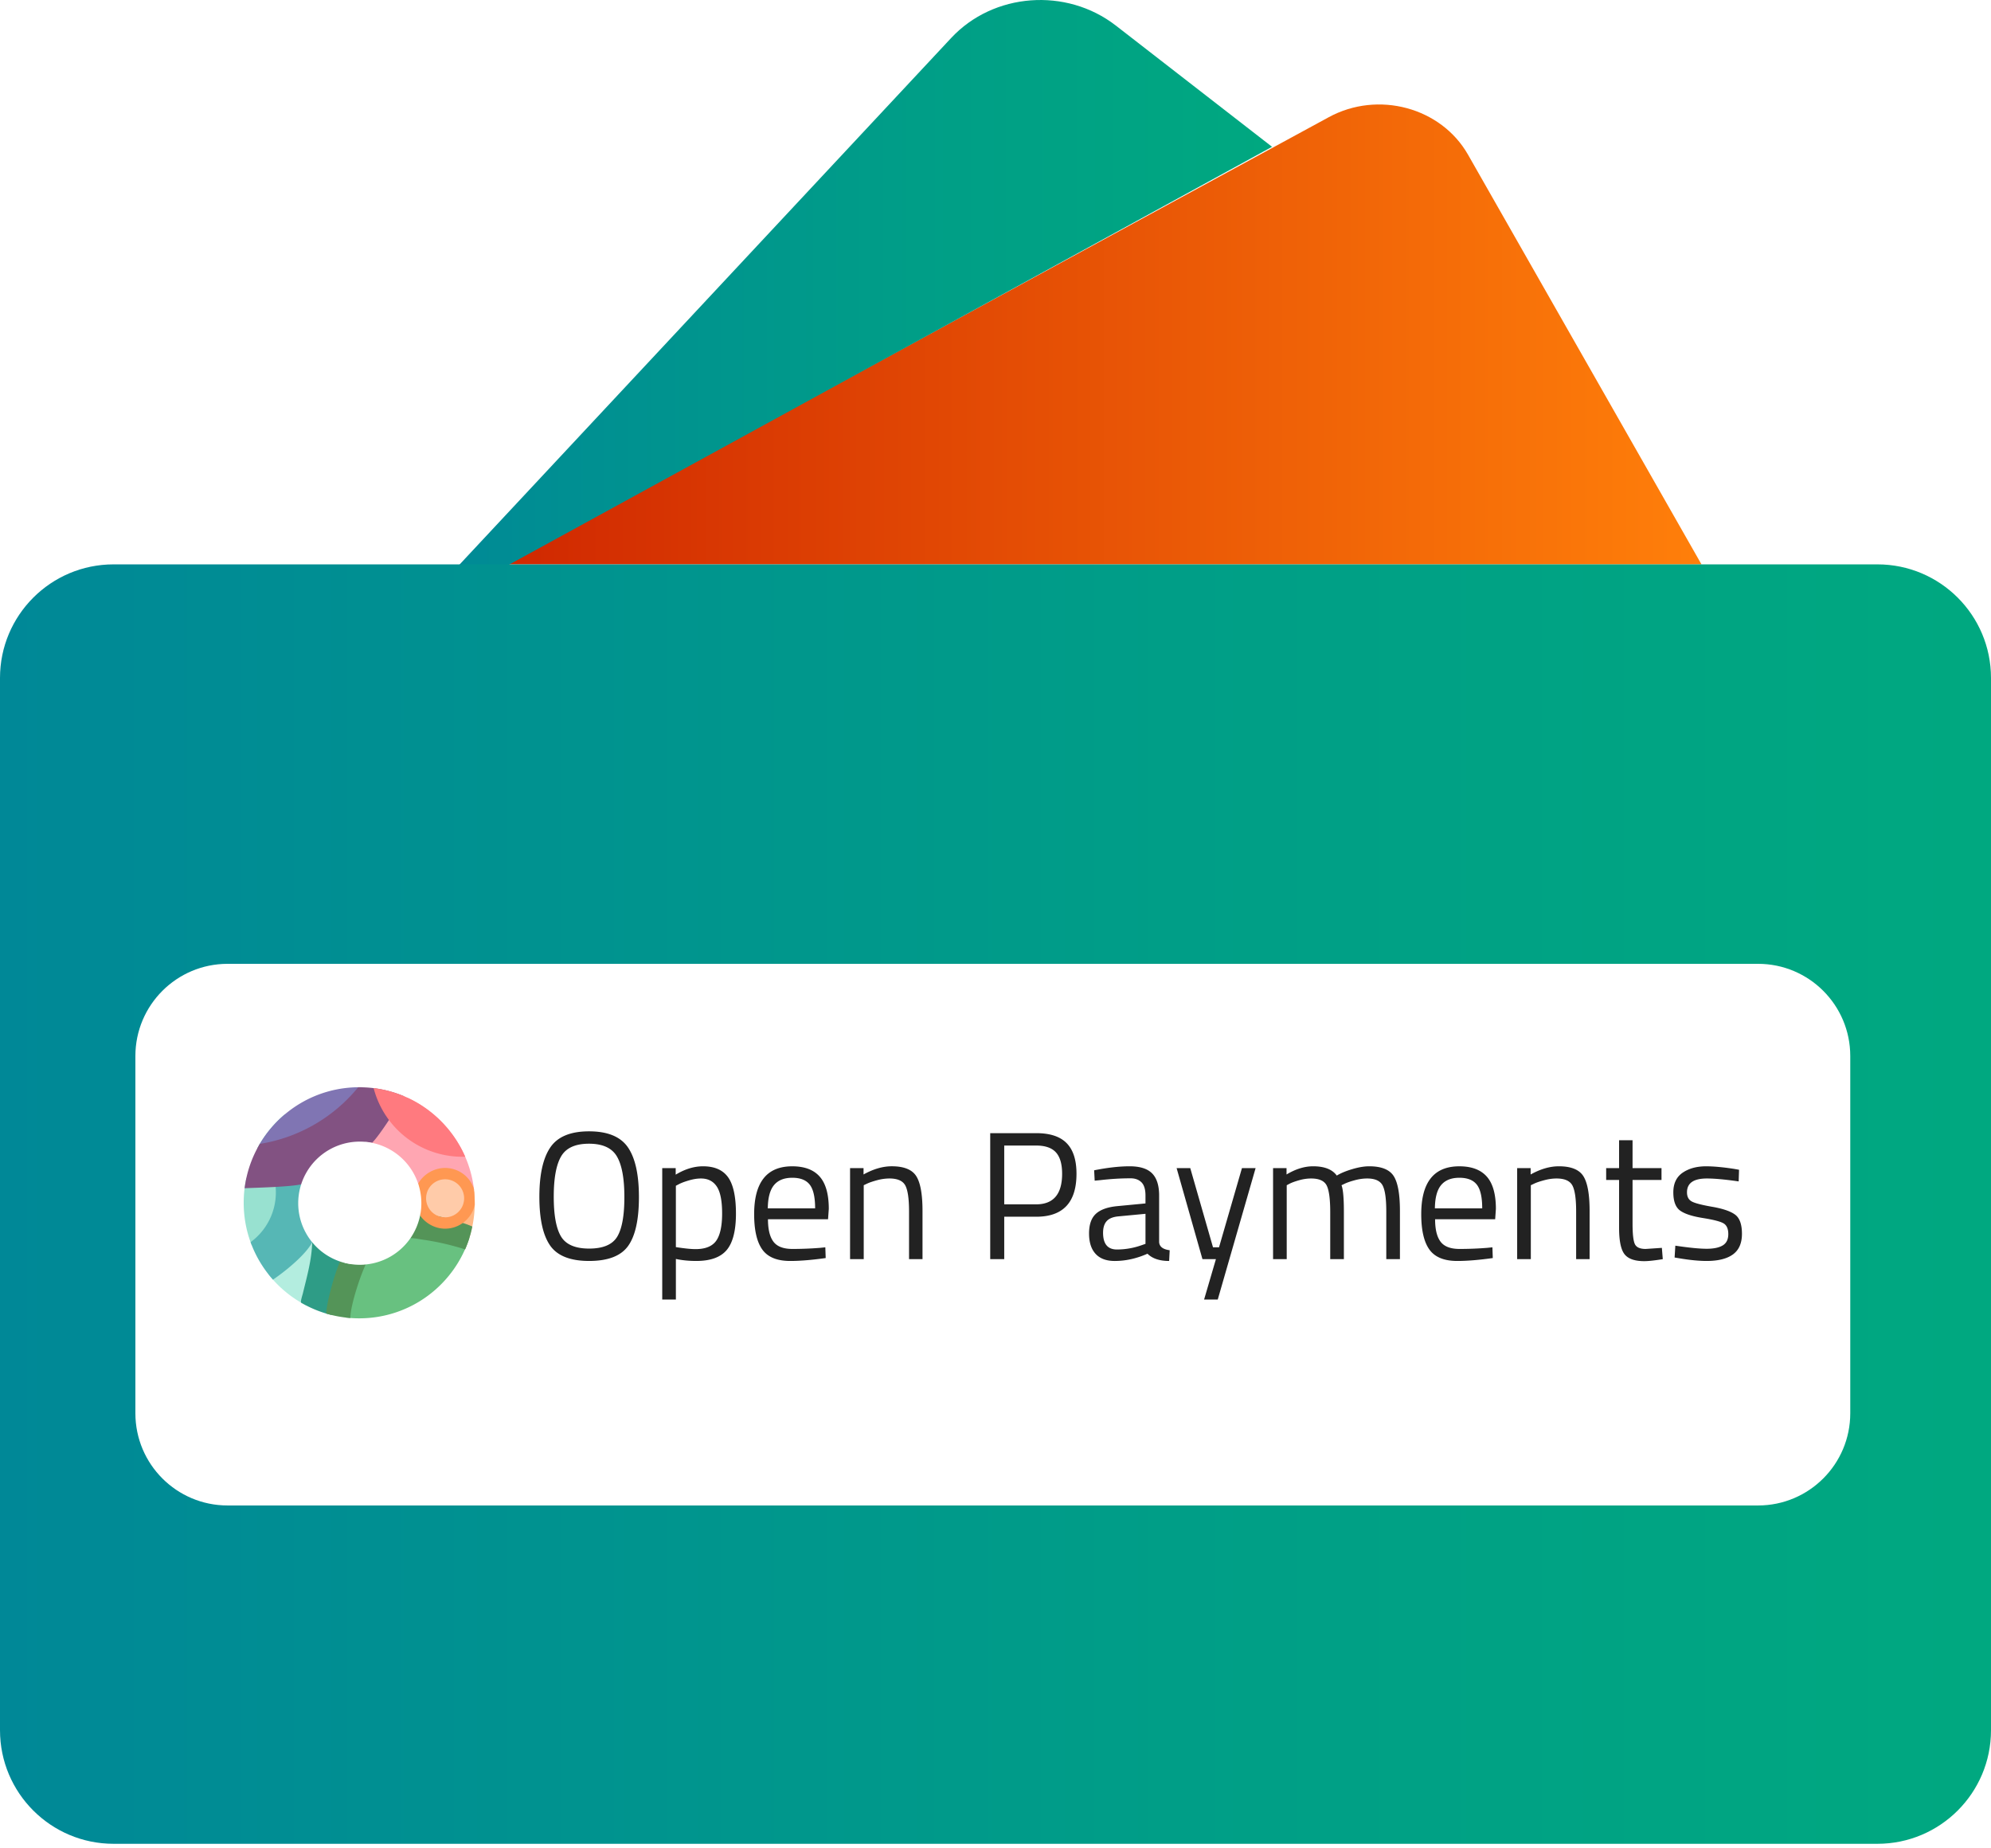 <svg fill="none" xmlns="http://www.w3.org/2000/svg" viewBox="0 0 250 232"><path d="m63.542 70.852 90.567-49.216 12.731-6.919c6.187-3.37 14.099-1.237 17.485 4.69l29.321 51.445" fill="url(#a)"/><path d="M119.432 4.77 51.169 77.87l108.557-59.44-19.618-15.222c-6.219-4.819-15.368-4.135-20.676 1.563Z" fill="url(#b)"/><path d="M235.738 70.852H14.262C6.385 70.852 0 77.237 0 85.113v132.099c0 7.876 6.385 14.261 14.261 14.261h221.477c7.877 0 14.262-6.385 14.262-14.261V85.113c0-7.876-6.385-14.261-14.262-14.261Z" fill="url(#c)"/><g filter="url(#d)"><path d="M17 128.577C17 122.183 22.183 117 28.577 117h192.175c6.393 0 11.576 5.183 11.576 11.577v44.845c0 6.393-5.183 11.576-11.576 11.576H28.577c-6.394 0-11.577-5.183-11.577-11.576v-44.845Z" fill="#fff"/></g><path d="M80.227 150.28c0 2.82-.45 4.861-1.348 6.125-.9 1.265-2.534 1.897-4.902 1.897-2.37 0-4.004-.647-4.903-1.943-.898-1.294-1.348-3.333-1.348-6.113 0-2.781.457-4.846 1.372-6.194.913-1.349 2.537-2.023 4.868-2.023 2.332 0 3.957.67 4.88 2.011.921 1.342 1.381 3.422 1.381 6.24Zm-10.696-.046c0 2.317.305 3.981.914 4.995.61 1.013 1.786 1.519 3.532 1.519 1.744 0 2.917-.495 3.52-1.486.602-.99.903-2.651.903-4.983 0-2.331-.313-4.03-.937-5.097-.625-1.066-1.794-1.6-3.508-1.6-1.715 0-2.88.53-3.497 1.589-.619 1.06-.927 2.748-.927 5.063ZM83.153 163.149v-16.503h1.691v.823c1.158-.701 2.3-1.051 3.429-1.051 1.448 0 2.499.461 3.154 1.383.655.922.983 2.442.983 4.559 0 2.118-.385 3.638-1.154 4.56-.77.922-2.045 1.383-3.828 1.383-.93 0-1.782-.084-2.56-.252v5.098h-1.715Zm4.867-15.2c-.457 0-.948.076-1.474.228-.526.152-.942.305-1.246.457l-.434.228v7.702c1.082.168 1.905.252 2.469.252 1.234 0 2.098-.351 2.595-1.051.494-.7.742-1.844.742-3.429 0-1.584-.224-2.712-.673-3.383-.451-.669-1.11-1.004-1.979-1.004ZM102.968 156.657l.664-.068.046 1.348c-1.738.244-3.223.366-4.457.366-1.645 0-2.812-.476-3.497-1.428s-1.029-2.434-1.029-4.445c0-4.007 1.592-6.011 4.778-6.011 1.539 0 2.689.43 3.45 1.291.762.861 1.144 2.214 1.144 4.056l-.094 1.303H96.43c0 1.264.229 2.202.685 2.811.457.61 1.253.914 2.389.914s2.291-.045 3.464-.137Zm-.617-4.96c0-1.402-.225-2.392-.674-2.971-.45-.579-1.181-.868-2.194-.868-1.014 0-1.776.304-2.286.913s-.774 1.586-.788 2.926h5.942ZM108.453 158.074h-1.715v-11.428h1.692v.799c1.234-.685 2.414-1.029 3.543-1.029 1.524 0 2.548.412 3.074 1.235.526.822.788 2.285.788 4.388v6.034h-1.691v-5.987c0-1.584-.157-2.671-.468-3.257-.313-.586-.98-.881-2-.881a5.99 5.99 0 0 0-1.542.217c-.541.146-.957.287-1.246.424l-.434.205v9.28h-.001ZM130.12 152.749h-4.023v5.326h-1.76v-15.817h5.783c1.721 0 2.993.418 3.816 1.257s1.234 2.118 1.234 3.84c0 3.596-1.684 5.394-5.05 5.394Zm-4.023-1.554h4c2.179 0 3.268-1.279 3.268-3.839 0-1.218-.26-2.115-.778-2.686-.518-.571-1.348-.857-2.49-.857h-4v7.382ZM145.546 150.098v5.852c.047.564.487.898 1.326 1.006l-.068 1.348c-1.204 0-2.11-.304-2.72-.913-1.372.609-2.743.913-4.114.913-1.051 0-1.852-.297-2.4-.892-.548-.594-.823-1.447-.823-2.56 0-1.112.282-1.931.846-2.457.563-.526 1.447-.849 2.651-.971l3.588-.343v-.983c0-.778-.168-1.334-.503-1.668-.336-.335-.793-.503-1.372-.503-1.219 0-2.484.076-3.794.228l-.709.068-.068-1.302c1.677-.335 3.162-.503 4.457-.503s2.236.297 2.823.892c.586.594.88 1.524.88 2.788Zm-7.039 4.662c0 1.402.579 2.103 1.737 2.103a9.237 9.237 0 0 0 3.063-.526l.526-.182v-3.772l-3.382.32c-.686.061-1.182.26-1.486.594-.306.336-.458.823-.458 1.463ZM147.741 146.646h1.714l2.856 9.943h.755l2.88-9.943h1.714l-4.754 16.503h-1.715l1.486-5.074h-1.691l-3.245-11.429ZM161.567 158.075h-1.714v-11.429h1.691v.8c1.144-.686 2.255-1.029 3.337-1.029 1.417 0 2.408.388 2.971 1.165.503-.305 1.153-.575 1.954-.811.799-.237 1.504-.354 2.115-.354 1.524 0 2.548.408 3.074 1.222.526.816.788 2.282.788 4.401v6.033h-1.714v-5.987c0-1.584-.152-2.671-.457-3.257-.305-.586-.953-.88-1.943-.88-.503 0-1.021.072-1.554.217-.533.145-.945.286-1.234.423l-.434.205c.197.503.298 1.615.298 3.337v5.942h-1.715v-5.896c0-1.645-.149-2.762-.445-3.348-.298-.586-.949-.88-1.955-.88-.488 0-.986.072-1.497.217-.511.145-.903.286-1.177.423l-.389.205v9.281ZM186.731 156.657l.664-.068.046 1.348c-1.738.244-3.223.366-4.457.366-1.645 0-2.812-.476-3.497-1.428s-1.029-2.434-1.029-4.445c0-4.007 1.592-6.011 4.778-6.011 1.539 0 2.689.43 3.451 1.291s1.144 2.214 1.144 4.056l-.091 1.303h-7.543c0 1.264.228 2.202.685 2.811.457.61 1.253.914 2.388.914 1.134 0 2.288-.045 3.461-.137Zm-.617-4.96c0-1.402-.225-2.392-.674-2.971-.45-.579-1.181-.868-2.194-.868s-1.776.304-2.286.913c-.511.609-.774 1.586-.788 2.926h5.942ZM192.217 158.075h-1.715v-11.429h1.692v.8c1.234-.686 2.414-1.029 3.543-1.029 1.524 0 2.548.411 3.074 1.234.526.823.788 2.285.788 4.389v6.033h-1.691v-5.987c0-1.584-.157-2.671-.468-3.257-.313-.586-.98-.88-2-.88-.488 0-1.002.072-1.542.217-.541.145-.957.286-1.246.423l-.434.205v9.281h-.001ZM208.627 148.132h-3.635v5.463c0 1.311.095 2.171.287 2.583.19.412.643.617 1.36.617l2.034-.137.114 1.417c-1.021.167-1.798.251-2.332.251-1.188 0-2.011-.289-2.469-.868-.456-.58-.685-1.684-.685-3.315v-6.011h-1.623v-1.486h1.623v-3.497h1.691v3.497h3.635v1.486ZM214.318 147.949c-1.662 0-2.491.579-2.491 1.737 0 .533.19.91.571 1.132.381.221 1.249.45 2.605.685 1.355.237 2.315.568 2.88.995.563.427.845 1.226.845 2.399 0 1.174-.377 2.034-1.132 2.584-.754.548-1.855.822-3.303.822-.945 0-2.057-.107-3.336-.319l-.685-.115.091-1.486c1.737.26 3.047.389 3.932.389.883 0 1.557-.141 2.022-.423.465-.282.697-.755.697-1.417s-.199-1.112-.594-1.349c-.397-.236-1.265-.46-2.605-.673-1.341-.214-2.294-.526-2.857-.937-.564-.412-.846-1.173-.846-2.286 0-1.112.393-1.934 1.177-2.469.785-.533 1.764-.799 2.937-.799.929 0 2.096.107 3.497.32l.641.114-.047 1.463c-1.691-.245-3.025-.367-3.999-.367Z" fill="#222"/><path fill-rule="evenodd" clip-rule="evenodd" d="M59.53 149.447c-.55-5.171-3.818-9.532-8.348-11.624h-4.23l-.904 5.546c3.844.962 5.918 3.089 6.819 6.907l6.663-.829Z" fill="#FFA6B2"/><path fill-rule="evenodd" clip-rule="evenodd" d="m38.432 163.881 1.408-8.081c-.44-.402-2.252 1.608-2.613 1.134h-3.475v3.094a14.562 14.562 0 0 0 4.68 3.853Z" fill="#B3EDDF"/><path fill-rule="evenodd" clip-rule="evenodd" d="m59.54 149.547-7.548-.376c.067.464 0 1.897 0 2.378 0 1.456.116 2.162-.451 3.406l2.505 1.979h4.3A14.445 14.445 0 0 0 59.612 151c0-.49-.025-.975-.072-1.453Z" fill="#FFB985"/><path fill-rule="evenodd" clip-rule="evenodd" d="M55.89 147.852a2.415 2.415 0 0 0-2.414 2.415v.34a2.415 2.415 0 0 0 4.83 0v-.34a2.414 2.414 0 0 0-2.415-2.415Z" fill="#FFCBA9"/><path fill-rule="evenodd" clip-rule="evenodd" d="M58.947 155.358c-1.85 5.881-7.347 10.147-13.84 10.147a14.64 14.64 0 0 1-1.75-.105l.84-6.923c.557.098 1.639.25 2.179.027 2.86-1.181 3.176-1.63 5.485-3.858l7.085.712Z" fill="#68C180"/><path fill-rule="evenodd" clip-rule="evenodd" d="M35.755 154.767c.133.122.262.247.386.377-.058-.124-.114-.25-.168-.377h-.219.001Zm6.716 5.887c0 1.562-.301 3.057-.85 4.43a14.412 14.412 0 0 1-3.794-1.535c-.143-.083.16-1.001.196-1.15.474-1.96 1.043-3.965 1.157-5.987.014-.237.078-.78-.1-.978 1.245 1.383 2.588 1.989 4.435 2.493 0 .059-1.044 2.668-1.044 2.727Z" fill="#2E9C86"/><path fill-rule="evenodd" clip-rule="evenodd" d="M31.596 156.294h3.289v-8.423h-3.948a14.544 14.544 0 0 0-.337 3.128c0 1.869.352 3.654.996 5.295Z" fill="#98E1D0"/><path fill-rule="evenodd" clip-rule="evenodd" d="M31.463 155.942a7.723 7.723 0 0 0 3.176-6.248 7.712 7.712 0 0 0-2.33-5.532 14.57 14.57 0 0 1 3.453-4.258c1.14 1.033 4.474 3.449 5.199 4.822-2.067 1.807-3.51 3.772-3.215 6.719.226 2.268.243 2.541 1.544 4.357-.857 1.759-3.72 3.974-5.015 4.848a14.496 14.496 0 0 1-2.811-4.707l-.001-.001Z" fill="#56B7B5"/><path fill-rule="evenodd" clip-rule="evenodd" d="M45.574 136.5a14.545 14.545 0 0 0-.468-.007c-5.385 0-10.085 2.933-12.587 7.29h5.8a9.823 9.823 0 0 1 7.256-2.665v-4.619l-.001.001Z" fill="#8075B3"/><path fill-rule="evenodd" clip-rule="evenodd" d="M43.99 165.462c.015-1.682 1.415-5.842 2.175-7.22-.044 0-.45.521-.495.521-1.056 0-2.023-.083-2.977-.391-.624 1.404-1.653 4.917-1.733 6.532.97.289 1.986.479 3.03.559v-.001Zm15.318-11.478-.004-.003-.014-.006-.029-.013-.058-.027-.123-.054-.132-.053a8.14 8.14 0 0 0-.14-.055 5.754 5.754 0 0 0-.304-.112 6.172 6.172 0 0 0-.163-.057l-.169-.057-.175-.057-.18-.058-.187-.058-.19-.057-.194-.057a8.622 8.622 0 0 1-.199-.057l-.2-.056-.204-.056-.206-.055a12.318 12.318 0 0 0-.207-.053l-.209-.053-.208-.052-.21-.051-.208-.05-.208-.048-.206-.046a8.506 8.506 0 0 0-.204-.045l-.203-.043-.199-.041-.195-.039a15.73 15.73 0 0 0-.38-.071l-.183-.033a15.054 15.054 0 0 0-.348-.057l-.164-.024c-.055-.008-.106-.016-.158-.022l-.15-.018-.144-.015-.134-.012-.055-.004c-.195 1.074-.41 2.258-.923 3.18.538-.004 1.079.12 1.61.198a32.764 32.764 0 0 1 5.237 1.209c.036.011.26-.593.281-.65.149-.366.264-.744.37-1.123.013 0 .066-.233.073-.26.024-.093.049-.184.072-.277.024-.097.044-.196.066-.295.002-.019.008-.038.013-.057l.015-.06.028-.116c.002-.008.005-.015.002-.02v-.004Z" fill="#549458"/><path fill-rule="evenodd" clip-rule="evenodd" d="M59.505 149.226a3.815 3.815 0 0 0-3.378-2.593c-1.502-.093-2.924.733-3.62 1.958.23 1.171.384 2.356.307 3.604-.01.148-.05.258-.063.405.643.908 1.706 1.566 2.903 1.641a3.811 3.811 0 0 0 3.958-2.977 21.161 21.161 0 0 0-.106-2.038Zm-1.232 1.36a2.386 2.386 0 1 1-4.766-.298 2.386 2.386 0 0 1 4.767.299l-.001-.001Z" fill="#FF9852"/><path fill-rule="evenodd" clip-rule="evenodd" d="M32.622 143.606a20 20 0 0 0 12.354-7.112h.13c2.004 0 3.913.407 5.65 1.141-.893 1.373-2.901 4.667-4.035 5.839-.84-.231-1.446.014-2.34.202-4.016.846-4.252 2.204-6.325 4.96-1.555.381-5.69.456-7.342.535a14.405 14.405 0 0 1 1.908-5.565Z" fill="#825282"/><path fill-rule="evenodd" clip-rule="evenodd" d="M58.415 145.216a11.51 11.51 0 0 1-11.501-8.617c5.488.683 9.631 4.311 11.501 8.617Z" fill="#FF7A7F"/><path d="M45.176 158.78a7.73 7.73 0 1 0 0-15.461 7.73 7.73 0 0 0 0 15.461Z" fill="#fff"/><defs><linearGradient id="a" x1="63.542" y1="41.971" x2="213.662" y2="41.971" gradientUnits="userSpaceOnUse"><stop stop-color="#D02801"/><stop offset="1" stop-color="#FF7F0A"/></linearGradient><linearGradient id="b" x1="51.169" y1="38.926" x2="159.726" y2="38.926" gradientUnits="userSpaceOnUse"><stop stop-color="#008897"/><stop offset=".59" stop-color="#009E87"/><stop offset="1" stop-color="#00A880"/></linearGradient><linearGradient id="c" x1="0" y1="151.162" x2="250" y2="151.162" gradientUnits="userSpaceOnUse"><stop stop-color="#008897"/><stop offset=".59" stop-color="#009E87"/><stop offset="1" stop-color="#00A880"/></linearGradient><filter id="d" x="13" y="117" width="223.328" height="75.998" filterUnits="userSpaceOnUse" color-interpolation-filters="sRGB"><feFlood flood-opacity="0" result="BackgroundImageFix"/><feColorMatrix in="SourceAlpha" values="0 0 0 0 0 0 0 0 0 0 0 0 0 0 0 0 0 0 127 0" result="hardAlpha"/><feOffset dy="4"/><feGaussianBlur stdDeviation="2"/><feComposite in2="hardAlpha" operator="out"/><feColorMatrix values="0 0 0 0 0 0 0 0 0 0 0 0 0 0 0 0 0 0 0.25 0"/><feBlend in2="BackgroundImageFix" result="effect1_dropShadow_26_50"/><feBlend in="SourceGraphic" in2="effect1_dropShadow_26_50" result="shape"/></filter></defs></svg>
